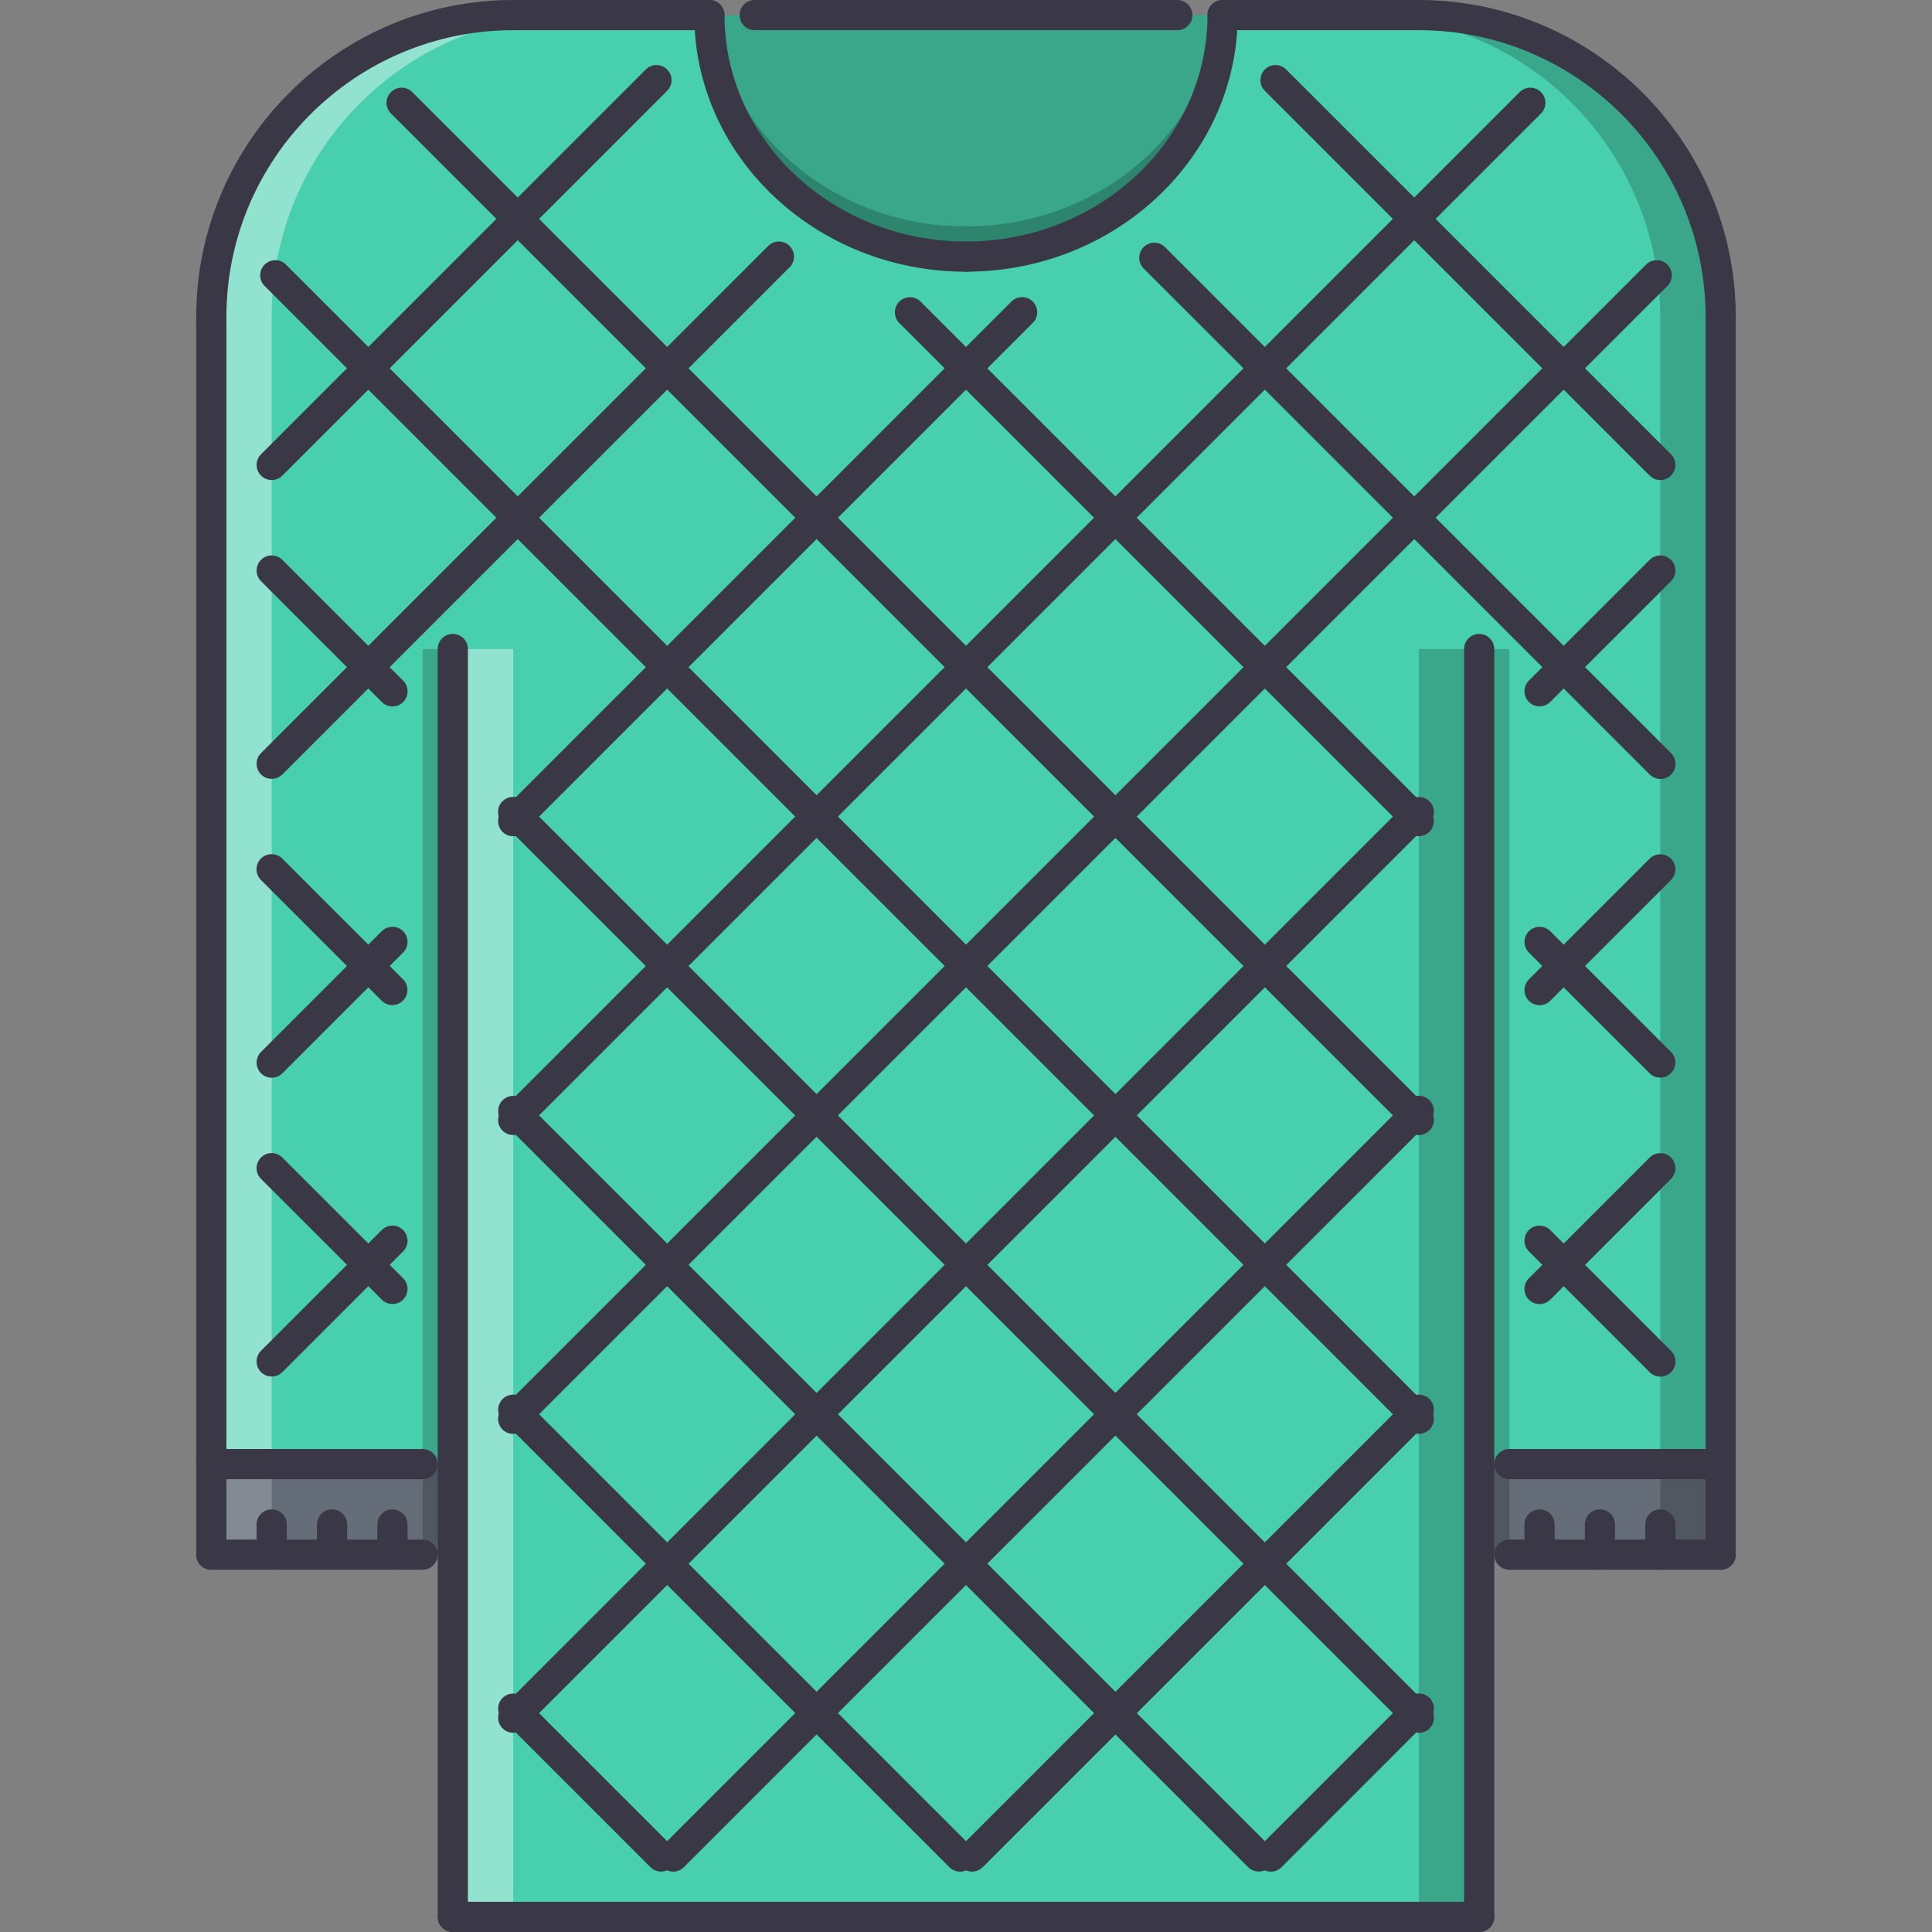 <?xml version="1.0" encoding="iso-8859-1"?>
<!-- Generator: Adobe Illustrator 19.0.0, SVG Export Plug-In . SVG Version: 6.00 Build 0)  -->
<svg version="1.1" id="Capa_1" xmlns="http://www.w3.org/2000/svg" xmlns:xlink="http://www.w3.org/1999/xlink" x="0px" y="0px"
	 viewBox="0 0 511.908 511.908" style="enable-background:new 0 0 511.908 511.908;" xml:space="preserve">
<rect x="0" y="0" width="511.908" height="511.908" fill="#808080" stroke="none"/>
<g>
	<polygon style="fill:#656D78;" points="119.978,387.931 119.978,411.926 103.981,411.926 87.984,411.926 71.987,411.926 
		55.99,411.926 55.99,387.931 	"/>
	<polygon style="fill:#656D78;" points="455.917,387.931 455.917,411.926 439.921,411.926 423.923,411.926 407.927,411.926 
		391.929,411.926 391.929,387.931 	"/>
</g>
<path style="fill:#48CFAD;" d="M187.967,4h135.974c0,35.435-30.314,63.988-67.986,63.988C218.359,67.988,187.967,39.434,187.967,4z"
	/>
<g style="opacity:0.2;">
	<path d="M187.967,4h135.974c0,35.435-30.314,63.988-67.986,63.988C218.359,67.988,187.967,39.434,187.967,4z"/>
</g>
<g style="opacity:0.2;">
	<path d="M255.954,59.989c-34.713,0-63.23-24.362-67.401-55.989h-0.586c0,35.435,30.393,63.988,67.987,63.988
		c37.672,0,67.986-28.554,67.986-63.988h-0.576C319.192,35.627,290.737,59.989,255.954,59.989z"/>
</g>
<path style="fill:#48CFAD;" d="M391.929,411.926v95.983h-271.95v-95.983v-23.995H55.99V83.985C55.99,39.673,91.663,4,135.975,4
	h47.991h4c0,35.435,30.393,63.988,67.987,63.988c37.672,0,67.986-28.554,67.986-63.988h4h47.992
	c44.312,0,79.984,35.673,79.984,79.985V387.93h-63.988v23.996H391.929z"/>
<g style="opacity:0.4;">
	<path style="fill:#FFFFFF;" d="M151.973,4h-15.997C91.664,4,55.991,39.673,55.991,83.985V387.93h15.997V83.985
		C71.987,39.673,107.66,4,151.973,4z"/>
	<polygon style="fill:#FFFFFF;" points="135.975,171.97 119.978,171.97 119.978,411.926 119.978,507.909 135.975,507.909 
		135.975,411.926 	"/>
</g>
<g style="opacity:0.2;">
	<path d="M359.934,4h15.998c44.312,0,79.984,35.673,79.984,79.985V387.93H439.92V83.985C439.921,39.673,404.247,4,359.934,4z"/>
	<polygon points="375.933,171.97 391.929,171.97 391.929,411.926 391.929,507.909 375.933,507.909 375.933,411.926 	"/>
</g>
<g style="opacity:0.2;">
	<rect x="111.984" y="171.974" width="7.998" height="239.96"/>
</g>
<g style="opacity:0.2;">
	<rect x="391.934" y="171.974" width="7.998" height="239.96"/>
</g>
<g style="opacity:0.2;">
	<rect x="55.994" y="387.934" style="fill:#FFFFFF;" width="15.997" height="23.995"/>
</g>
<g style="opacity:0.2;">
	<rect x="439.924" y="387.934" width="15.996" height="23.995"/>
</g>
<g>
	<path style="fill:#3A3847;" d="M455.917,415.926c-2.209,0-3.998-1.789-3.998-4V83.985c0-2.211,1.789-3.999,3.998-3.999
		c2.211,0,4,1.788,4,3.999v327.94C459.917,414.137,458.128,415.926,455.917,415.926z"/>
	<path style="fill:#3A3847;" d="M255.954,71.987c-39.696,0-71.987-30.498-71.987-67.987c0-2.211,1.789-4,4-4
		c2.21,0,3.999,1.789,3.999,4c0,33.079,28.706,59.989,63.988,59.989c2.211,0,3.998,1.788,3.998,3.999
		C259.952,70.198,258.165,71.987,255.954,71.987z"/>
	<path style="fill:#3A3847;" d="M255.97,71.987c-2.211,0-3.999-1.789-3.999-3.999c0-2.211,1.788-3.999,3.999-3.999
		c35.275,0,63.973-26.91,63.973-59.989c0-2.211,1.789-4,3.998-4c2.211,0,4,1.789,4,4C327.94,41.489,295.657,71.987,255.97,71.987z"
		/>
	<path style="fill:#3A3847;" d="M391.929,511.908h-271.95c-2.21,0-3.999-1.789-3.999-3.999c0-2.211,1.789-3.999,3.999-3.999h271.95
		c2.211,0,4,1.788,4,3.999C395.929,510.119,394.14,511.908,391.929,511.908z"/>
	<path style="fill:#3A3847;" d="M391.929,511.908c-2.211,0-3.998-1.789-3.998-3.999V171.97c0-2.211,1.787-4,3.998-4s4,1.789,4,4
		v335.939C395.929,510.119,394.14,511.908,391.929,511.908z"/>
	<path style="fill:#3A3847;" d="M119.978,511.908c-2.21,0-3.999-1.789-3.999-3.999V171.97c0-2.211,1.789-4,3.999-4
		c2.211,0,3.999,1.789,3.999,4v335.939C123.977,510.119,122.189,511.908,119.978,511.908z"/>
	<path style="fill:#3A3847;" d="M55.99,87.984c-2.211,0-3.999-1.789-3.999-3.999C51.991,37.676,89.664,0,135.975,0
		c2.211,0,3.999,1.789,3.999,4c0,2.21-1.788,3.999-3.999,3.999c-41.898,0-75.986,34.088-75.986,75.986
		C59.989,86.195,58.201,87.984,55.99,87.984z"/>
	<path style="fill:#3A3847;" d="M187.967,7.999h-51.991c-2.21,0-3.999-1.789-3.999-3.999c0-2.211,1.789-4,3.999-4h51.991
		c2.21,0,3.999,1.789,3.999,4C191.966,6.21,190.177,7.999,187.967,7.999z"/>
	<path style="fill:#3A3847;" d="M55.99,415.926c-2.211,0-3.999-1.789-3.999-4V83.985c0-2.211,1.788-3.999,3.999-3.999
		c2.211,0,3.999,1.788,3.999,3.999v327.94C59.989,414.137,58.201,415.926,55.99,415.926z"/>
	<path style="fill:#3A3847;" d="M111.98,415.926H55.99c-2.211,0-3.999-1.789-3.999-4c0-2.21,1.788-3.999,3.999-3.999h55.99
		c2.21,0,3.999,1.789,3.999,3.999C115.979,414.137,114.19,415.926,111.98,415.926z"/>
	<path style="fill:#3A3847;" d="M455.917,87.984c-2.209,0-3.998-1.789-3.998-3.999c0-41.898-34.088-75.986-75.986-75.986
		c-2.211,0-4-1.789-4-3.999c0-2.211,1.789-4,4-4c46.311,0,83.984,37.677,83.984,83.985
		C459.917,86.195,458.128,87.984,455.917,87.984z"/>
	<path style="fill:#3A3847;" d="M375.933,7.999h-51.992c-2.209,0-3.998-1.789-3.998-3.999c0-2.211,1.789-4,3.998-4h51.992
		c2.209,0,3.998,1.789,3.998,4C379.931,6.21,378.142,7.999,375.933,7.999z"/>
	<path style="fill:#3A3847;" d="M455.917,415.926h-55.99c-2.209,0-3.998-1.789-3.998-4c0-2.21,1.789-3.999,3.998-3.999h55.99
		c2.211,0,4,1.789,4,3.999C459.917,414.137,458.128,415.926,455.917,415.926z"/>
	<path style="fill:#3A3847;" d="M311.944,7.999h-111.98c-2.21,0-3.999-1.789-3.999-3.999c0-2.211,1.789-4,3.999-4h111.98
		c2.209,0,3.998,1.789,3.998,4C315.942,6.21,314.153,7.999,311.944,7.999z"/>
	<path style="fill:#3A3847;" d="M455.917,391.93h-55.99c-2.209,0-3.998-1.789-3.998-3.999c0-2.211,1.789-3.999,3.998-3.999h55.99
		c2.211,0,4,1.788,4,3.999C459.917,390.141,458.128,391.93,455.917,391.93z"/>
	<path style="fill:#3A3847;" d="M407.927,415.926c-2.211,0-4-1.789-4-4v-7.998c0-2.211,1.789-4,4-4s3.998,1.789,3.998,4v7.998
		C411.925,414.137,410.138,415.926,407.927,415.926z"/>
	<path style="fill:#3A3847;" d="M423.923,415.926c-2.211,0-3.998-1.789-3.998-4v-7.998c0-2.211,1.787-4,3.998-4s4,1.789,4,4v7.998
		C427.923,414.137,426.134,415.926,423.923,415.926z"/>
	<path style="fill:#3A3847;" d="M439.936,415.926c-2.211,0-4-1.789-4-4v-7.998c0-2.211,1.789-4,4-4s3.998,1.789,3.998,4v7.998
		C443.934,414.137,442.147,415.926,439.936,415.926z"/>
	<path style="fill:#3A3847;" d="M111.98,391.93H55.99c-2.211,0-3.999-1.789-3.999-3.999c0-2.211,1.788-3.999,3.999-3.999h55.99
		c2.21,0,3.999,1.788,3.999,3.999C115.979,390.141,114.19,391.93,111.98,391.93z"/>
	<path style="fill:#3A3847;" d="M71.987,415.926c-2.211,0-3.999-1.789-3.999-4v-7.998c0-2.211,1.788-4,3.999-4s3.999,1.789,3.999,4
		v7.998C75.986,414.137,74.198,415.926,71.987,415.926z"/>
	<path style="fill:#3A3847;" d="M87.984,415.926c-2.211,0-3.999-1.789-3.999-4v-7.998c0-2.211,1.788-4,3.999-4s3.999,1.789,3.999,4
		v7.998C91.983,414.137,90.195,415.926,87.984,415.926z"/>
	<path style="fill:#3A3847;" d="M103.981,415.926c-2.21,0-3.999-1.789-3.999-4v-7.998c0-2.211,1.789-4,3.999-4
		c2.211,0,3.999,1.789,3.999,4v7.998C107.98,414.137,106.192,415.926,103.981,415.926z"/>
	<path style="fill:#3A3847;" d="M71.987,127.196c-1.023,0-2.047-0.391-2.827-1.172c-1.562-1.562-1.562-4.093,0-5.655L171.11,18.411
		c1.562-1.562,4.093-1.562,5.655,0s1.562,4.093,0,5.655L74.815,126.024C74.034,126.806,73.011,127.196,71.987,127.196z"/>
	<path style="fill:#3A3847;" d="M71.987,206.369c-1.023,0-2.047-0.391-2.827-1.172c-1.562-1.562-1.562-4.093,0-5.655L203.558,65.16
		c1.562-1.562,4.093-1.562,5.655,0c1.562,1.562,1.562,4.094,0,5.655L74.815,205.197C74.034,205.978,73.011,206.369,71.987,206.369z"
		/>
	<path style="fill:#3A3847;" d="M71.987,285.558c-1.023,0-2.047-0.391-2.827-1.172c-1.562-1.562-1.562-4.093,0-5.655l31.994-31.994
		c1.562-1.562,4.093-1.562,5.655,0c1.562,1.562,1.562,4.093,0,5.655l-31.994,31.994C74.034,285.168,73.011,285.558,71.987,285.558z"
		/>
	<path style="fill:#3A3847;" d="M135.975,221.577c-1.023,0-2.046-0.391-2.827-1.171c-1.562-1.562-1.562-4.094,0-5.655L267.991,79.9
		c1.562-1.562,4.092-1.562,5.654,0c1.562,1.562,1.562,4.093,0,5.655L138.804,220.406
		C138.022,221.186,136.999,221.577,135.975,221.577z"/>
	<path style="fill:#3A3847;" d="M71.987,364.731c-1.023,0-2.047-0.391-2.827-1.172c-1.562-1.562-1.562-4.093,0-5.655l31.994-31.994
		c1.562-1.562,4.093-1.562,5.655,0s1.562,4.094,0,5.655l-31.994,31.994C74.034,364.341,73.011,364.731,71.987,364.731z"/>
	<path style="fill:#3A3847;" d="M135.975,300.743c-1.023,0-2.046-0.391-2.827-1.172c-1.562-1.562-1.562-4.093,0-5.655L402.653,24.41
		c1.562-1.562,4.094-1.562,5.656,0s1.562,4.093,0,5.655L138.804,299.571C138.022,300.352,136.999,300.743,135.975,300.743z"/>
	<path style="fill:#3A3847;" d="M135.975,379.932c-1.023,0-2.046-0.391-2.827-1.172c-1.562-1.562-1.562-4.093,0-5.654L436.14,70.112
		c1.562-1.562,4.094-1.562,5.656,0c1.561,1.562,1.561,4.094,0,5.655L138.804,378.76
		C138.022,379.541,136.999,379.932,135.975,379.932z"/>
	<path style="fill:#3A3847;" d="M135.983,459.121c-1.023,0-2.046-0.391-2.827-1.172c-1.562-1.562-1.562-4.093,0-5.655
		l239.948-239.965c1.562-1.562,4.094-1.562,5.654,0c1.562,1.562,1.562,4.093,0,5.655L138.811,457.949
		C138.03,458.73,137.007,459.121,135.983,459.121z"/>
	<path style="fill:#3A3847;" d="M407.927,187.162c-1.023,0-2.047-0.391-2.828-1.172c-1.562-1.562-1.562-4.093,0-5.655l31.994-31.994
		c1.562-1.562,4.094-1.562,5.656,0c1.561,1.562,1.561,4.093,0,5.655l-31.996,31.994C409.974,186.771,408.95,187.162,407.927,187.162
		z"/>
	<path style="fill:#3A3847;" d="M178.358,495.911c-1.022,0-2.046-0.391-2.827-1.172c-1.562-1.562-1.562-4.093,0-5.655
		L373.096,291.51c1.562-1.562,4.094-1.562,5.654,0c1.562,1.562,1.562,4.094,0,5.656L181.186,494.739
		C180.405,495.52,179.382,495.911,178.358,495.911z"/>
	<path style="fill:#3A3847;" d="M407.927,266.343c-1.023,0-2.047-0.391-2.828-1.171c-1.562-1.562-1.562-4.094,0-5.656l31.994-31.994
		c1.562-1.562,4.094-1.562,5.656,0c1.561,1.562,1.561,4.094,0,5.655l-31.996,31.995C409.974,265.952,408.95,266.343,407.927,266.343
		z"/>
	<path style="fill:#3A3847;" d="M257.548,495.911c-1.023,0-2.047-0.391-2.828-1.172c-1.562-1.562-1.562-4.093,0-5.655
		l118.384-118.385c1.562-1.562,4.094-1.562,5.654,0c1.562,1.562,1.562,4.093,0,5.655L260.374,494.739
		C259.593,495.52,258.571,495.911,257.548,495.911z"/>
	<path style="fill:#3A3847;" d="M407.927,345.532c-1.023,0-2.047-0.391-2.828-1.172c-1.562-1.562-1.562-4.093,0-5.655l31.994-31.994
		c1.562-1.562,4.094-1.562,5.656,0c1.561,1.562,1.561,4.093,0,5.655l-31.996,31.994C409.974,345.142,408.95,345.532,407.927,345.532
		z"/>
	<path style="fill:#3A3847;" d="M336.727,495.911c-1.023,0-2.045-0.391-2.826-1.172c-1.562-1.562-1.562-4.093,0-5.655l39.203-39.212
		c1.562-1.562,4.094-1.562,5.654,0c1.562,1.562,1.562,4.093,0,5.655l-39.203,39.212C338.774,495.52,337.751,495.911,336.727,495.911
		z"/>
	<path style="fill:#3A3847;" d="M439.921,127.196c-1.023,0-2.047-0.391-2.828-1.172L335.134,24.066
		c-1.561-1.562-1.561-4.093,0-5.655c1.562-1.562,4.094-1.562,5.656,0l101.959,101.958c1.561,1.562,1.561,4.093,0,5.655
		C441.968,126.806,440.944,127.196,439.921,127.196z"/>
	<path style="fill:#3A3847;" d="M439.952,206.4c-1.023,0-2.047-0.391-2.828-1.172L303.022,71.136c-1.561-1.562-1.561-4.093,0-5.655
		c1.562-1.562,4.094-1.562,5.656,0L442.78,199.574c1.561,1.562,1.561,4.094,0,5.655C441.999,206.01,440.975,206.4,439.952,206.4z"/>
	<path style="fill:#3A3847;" d="M375.917,221.554c-1.023,0-2.047-0.391-2.828-1.171L238.277,85.579
		c-1.562-1.562-1.562-4.094,0-5.655c1.562-1.562,4.094-1.562,5.655,0l134.811,134.804c1.562,1.562,1.562,4.093,0,5.655
		C377.964,221.163,376.94,221.554,375.917,221.554z"/>
	<path style="fill:#3A3847;" d="M439.897,285.527c-1.023,0-2.047-0.391-2.828-1.172L405.106,252.4c-1.562-1.562-1.562-4.094,0-5.655
		c1.562-1.562,4.094-1.562,5.654,0l31.965,31.955c1.561,1.562,1.561,4.093,0,5.655C441.944,285.137,440.921,285.527,439.897,285.527
		z"/>
	<path style="fill:#3A3847;" d="M375.933,300.743c-1.023,0-2.047-0.391-2.828-1.172L103.583,30.058
		c-1.562-1.562-1.562-4.093,0-5.655s4.093-1.562,5.655,0l269.521,269.514c1.562,1.562,1.562,4.094,0,5.655
		C377.979,300.352,376.956,300.743,375.933,300.743z"/>
	<path style="fill:#3A3847;" d="M439.936,364.755c-1.023,0-2.047-0.391-2.828-1.172l-32.01-32.01c-1.562-1.562-1.562-4.093,0-5.655
		s4.094-1.562,5.654,0l32.012,32.01c1.561,1.562,1.561,4.094,0,5.655C441.983,364.364,440.96,364.755,439.936,364.755z"/>
	<path style="fill:#3A3847;" d="M375.925,379.924c-1.023,0-2.047-0.391-2.828-1.172L70.112,75.767c-1.562-1.562-1.562-4.093,0-5.655
		s4.094-1.562,5.655,0L378.75,373.097c1.562,1.562,1.562,4.093,0,5.654C377.972,379.533,376.948,379.924,375.925,379.924z"/>
	<path style="fill:#3A3847;" d="M103.997,187.178c-1.023,0-2.047-0.391-2.827-1.172l-32.01-32.01c-1.562-1.562-1.562-4.093,0-5.655
		c1.562-1.562,4.093-1.562,5.655,0l32.01,32.01c1.562,1.562,1.562,4.093,0,5.655C106.044,186.787,105.02,187.178,103.997,187.178z"
		/>
	<path style="fill:#3A3847;" d="M375.948,459.129c-1.023,0-2.047-0.391-2.828-1.172l-239.987-239.98
		c-1.562-1.562-1.562-4.093,0-5.655c1.562-1.562,4.093-1.562,5.655,0l239.986,239.98c1.562,1.562,1.562,4.093,0,5.655
		C377.995,458.738,376.972,459.129,375.948,459.129z"/>
	<path style="fill:#3A3847;" d="M103.95,266.311c-1.023,0-2.046-0.391-2.827-1.171l-31.986-31.987c-1.562-1.562-1.562-4.093,0-5.655
		c1.562-1.562,4.093-1.562,5.655,0l31.986,31.986c1.562,1.562,1.562,4.094,0,5.656C105.997,265.921,104.974,266.311,103.95,266.311z
		"/>
	<path style="fill:#3A3847;" d="M333.526,495.888c-1.023,0-2.047-0.391-2.828-1.172L133.164,297.182
		c-1.562-1.562-1.562-4.094,0-5.656s4.093-1.562,5.655,0l197.533,197.535c1.562,1.562,1.562,4.094,0,5.655
		C335.571,495.497,334.55,495.888,333.526,495.888z"/>
	<path style="fill:#3A3847;" d="M103.981,345.516c-1.023,0-2.047-0.391-2.827-1.172L69.152,312.35c-1.562-1.562-1.562-4.093,0-5.655
		s4.093-1.562,5.655,0l32.002,31.994c1.562,1.562,1.562,4.093,0,5.655C106.028,345.126,105.005,345.516,103.981,345.516z"/>
	<path style="fill:#3A3847;" d="M254.376,495.911c-1.022,0-2.046-0.391-2.827-1.172L133.164,376.354
		c-1.562-1.562-1.562-4.093,0-5.655s4.093-1.562,5.655,0l118.385,118.385c1.562,1.562,1.562,4.093,0,5.655
		C256.423,495.52,255.399,495.911,254.376,495.911z"/>
	<path style="fill:#3A3847;" d="M175.164,495.895c-1.023,0-2.047-0.391-2.828-1.172l-39.172-39.165
		c-1.562-1.562-1.562-4.093,0-5.655s4.093-1.562,5.655,0l39.172,39.165c1.562,1.562,1.562,4.094,0,5.655
		C177.211,495.505,176.187,495.895,175.164,495.895z"/>
</g>
<g>
</g>
<g>
</g>
<g>
</g>
<g>
</g>
<g>
</g>
<g>
</g>
<g>
</g>
<g>
</g>
<g>
</g>
<g>
</g>
<g>
</g>
<g>
</g>
<g>
</g>
<g>
</g>
<g>
</g>
</svg>
